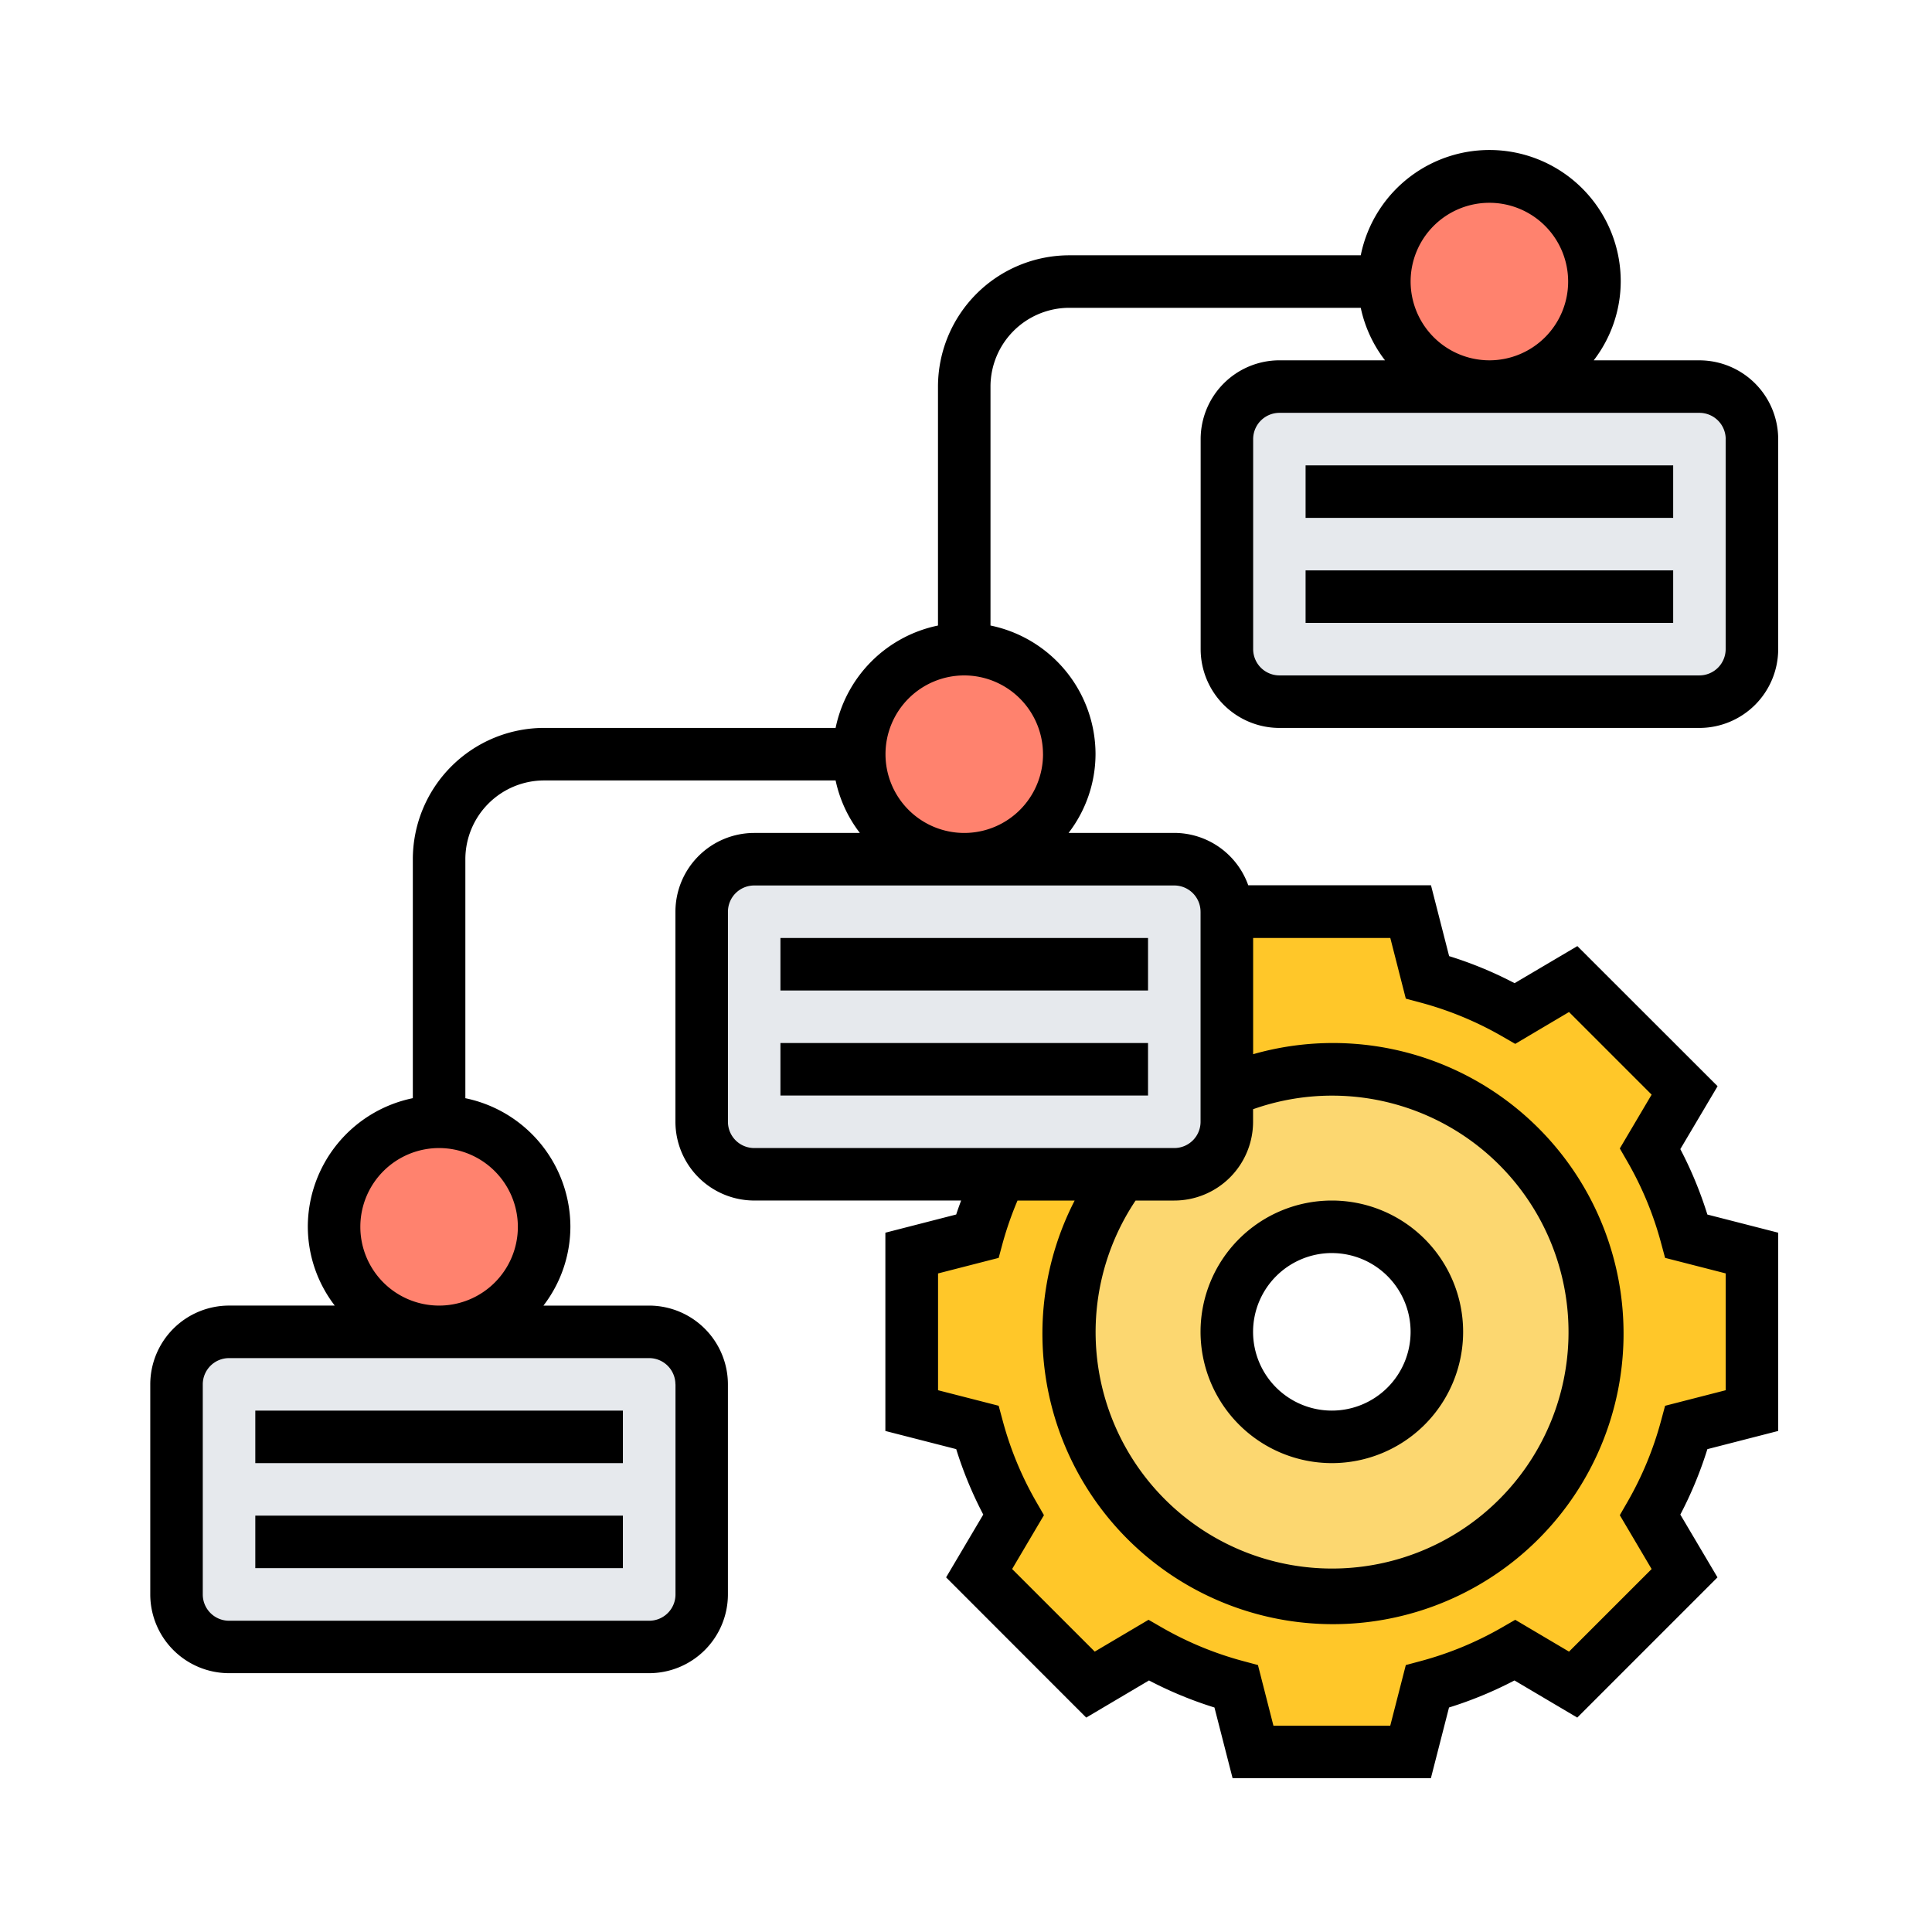<svg xmlns="http://www.w3.org/2000/svg" width="90" height="90" viewBox="0 0 90 90">
  <g id="Grupo_60924" data-name="Grupo 60924" transform="translate(-629 -6044)">
    <g id="diagrama" transform="translate(635 6050)">
      <g id="Grupo_60906" data-name="Grupo 60906" transform="translate(9.562 2.223)">
        <circle id="Elipse_1666" data-name="Elipse 1666" cx="5" cy="5" r="5" transform="translate(48.438 -0.387)" fill="#ff826e"/>
        <circle id="Elipse_1667" data-name="Elipse 1667" cx="5" cy="5" r="5" transform="translate(24.438 21.613)" fill="#ff826e"/>
        <ellipse id="Elipse_1668" data-name="Elipse 1668" cx="4.5" cy="5" rx="4.5" ry="5" transform="translate(0.438 43.613)" fill="#ff826e"/>
      </g>
      <path id="Trazado_105600" data-name="Trazado 105600" d="M69.141,45.9V53.24l-3.046.783a17.643,17.643,0,0,1-1.688,4.085l1.6,2.7L60.811,66l-2.7-1.59A17.643,17.643,0,0,1,54.023,66.1l-.783,3.046H45.9L45.118,66.1a17.643,17.643,0,0,1-4.085-1.688L38.33,66l-5.2-5.186,1.6-2.7a17.643,17.643,0,0,1-1.688-4.085L30,53.24V45.9l3.046-.783a18.885,18.885,0,0,1,1.064-2.887h5.675a12.232,12.232,0,1,0,9.785-4.893,12.285,12.285,0,0,0-4.893,1.015V30H53.24l.783,3.046a17.643,17.643,0,0,1,4.085,1.688l2.7-1.6,5.2,5.2-1.6,2.7A17.643,17.643,0,0,1,66.1,45.118Z" transform="translate(6.472 6.472)" fill="#ffc729"/>
      <path id="Trazado_105601" data-name="Trazado 105601" d="M48.232,36a12.232,12.232,0,1,1-9.785,4.893h2.446a2.454,2.454,0,0,0,2.446-2.446V37.015A12.285,12.285,0,0,1,48.232,36Zm4.893,12.232a4.893,4.893,0,1,0-4.893,4.893A4.891,4.891,0,0,0,53.124,48.232Z" transform="translate(7.811 7.811)" fill="#fcd770"/>
      <path id="Trazado_105602" data-name="Trazado 105602" d="M66.463,12.446v9.785a2.454,2.454,0,0,1-2.446,2.446H44.446A2.454,2.454,0,0,1,42,22.232V12.446A2.454,2.454,0,0,1,44.446,10H64.017A2.454,2.454,0,0,1,66.463,12.446Z" transform="translate(9.15 2.008)" fill="#e6e9ed"/>
      <path id="Trazado_105603" data-name="Trazado 105603" d="M46.463,30.446v9.785a2.454,2.454,0,0,1-2.446,2.446H24.446A2.454,2.454,0,0,1,22,40.232V30.446A2.454,2.454,0,0,1,24.446,28H44.017A2.454,2.454,0,0,1,46.463,30.446Z" transform="translate(4.686 6.025)" fill="#e6e9ed"/>
      <path id="Trazado_105604" data-name="Trazado 105604" d="M2,58.232V48.446A2.454,2.454,0,0,1,4.446,46H24.017a2.454,2.454,0,0,1,2.446,2.446v9.785a2.454,2.454,0,0,1-2.446,2.446H4.446A2.454,2.454,0,0,1,2,58.232Z" transform="translate(0.223 10.042)" fill="#e6e9ed"/>
      <path id="Trazado_105605" data-name="Trazado 105605" d="M53.6,10.785a3.674,3.674,0,0,0-3.669,3.669V24.24A3.674,3.674,0,0,0,53.6,27.91H73.166a3.674,3.674,0,0,0,3.669-3.669V14.455a3.674,3.674,0,0,0-3.669-3.669H68.242A6.053,6.053,0,0,0,69.5,7.116,6.116,6.116,0,0,0,57.389,5.893H43.811a6.123,6.123,0,0,0-6.116,6.116V23.14a6.135,6.135,0,0,0-4.769,4.769H19.347a6.123,6.123,0,0,0-6.116,6.116V45.157A6.127,6.127,0,0,0,8.339,51.15a6.053,6.053,0,0,0,1.255,3.669H4.669A3.674,3.674,0,0,0,1,58.489v9.785a3.674,3.674,0,0,0,3.669,3.669H24.24a3.674,3.674,0,0,0,3.669-3.669V58.489a3.674,3.674,0,0,0-3.669-3.669H19.316a6.053,6.053,0,0,0,1.255-3.669,6.127,6.127,0,0,0-4.893-5.992V34.025a3.674,3.674,0,0,1,3.669-3.669H32.926a6.073,6.073,0,0,0,1.13,2.446H29.133a3.674,3.674,0,0,0-3.669,3.669v9.785a3.674,3.674,0,0,0,3.669,3.669h9.639c-.077.216-.159.431-.228.651l-3.3.848v9.236l3.3.846a18.27,18.27,0,0,0,1.26,3.048L38.073,67.48,44.6,74.012l2.925-1.73a18.264,18.264,0,0,0,3.049,1.26l.845,3.294h9.237l.845-3.294a18.412,18.412,0,0,0,3.049-1.26l2.925,1.73,6.532-6.532-1.731-2.925a18.269,18.269,0,0,0,1.26-3.048l3.3-.848V51.424l-3.3-.846a18.27,18.27,0,0,0-1.26-3.048L74.012,44.6,67.48,38.073,64.555,39.8a18.18,18.18,0,0,0-3.049-1.26l-.845-3.3H52.148A3.664,3.664,0,0,0,48.7,32.8H43.779a6.053,6.053,0,0,0,1.255-3.669,6.127,6.127,0,0,0-4.893-5.992V12.008a3.674,3.674,0,0,1,3.669-3.669H57.389a6.073,6.073,0,0,0,1.13,2.446Zm-28.133,47.7v9.785A1.224,1.224,0,0,1,24.24,69.5H4.669a1.224,1.224,0,0,1-1.223-1.223V58.489a1.224,1.224,0,0,1,1.223-1.223H24.24A1.224,1.224,0,0,1,25.463,58.489ZM18.124,51.15a3.669,3.669,0,1,1-3.669-3.669A3.674,3.674,0,0,1,18.124,51.15ZM59.488,40.52l.689.185a15.82,15.82,0,0,1,3.789,1.566l.619.357,2.506-1.484,3.848,3.848L69.457,47.5l.357.619a15.729,15.729,0,0,1,1.566,3.788l.186.689,2.824.724v5.442l-2.824.725-.186.689a15.778,15.778,0,0,1-1.566,3.788l-.357.619,1.482,2.509-3.848,3.847-2.506-1.482-.619.357a15.753,15.753,0,0,1-3.788,1.566l-.69.185-.725,2.826H53.322L52.6,71.564l-.69-.185a15.8,15.8,0,0,1-3.788-1.566l-.619-.357-2.506,1.482-3.848-3.847,1.482-2.509-.357-.619a15.729,15.729,0,0,1-1.566-3.788l-.186-.689-2.824-.724V53.322l2.824-.725.186-.689a15.866,15.866,0,0,1,.691-1.98h2.662a13.536,13.536,0,1,0,8.315-6.819V37.695h6.39Zm-7.115,5.737v-.585A11.015,11.015,0,1,1,46.9,49.926H48.7A3.674,3.674,0,0,0,52.373,46.257Zm-2.446-9.785v9.785A1.224,1.224,0,0,1,48.7,47.48H29.133a1.224,1.224,0,0,1-1.223-1.223V36.472a1.225,1.225,0,0,1,1.223-1.223H48.7A1.225,1.225,0,0,1,49.926,36.472Zm-7.339-7.339a3.669,3.669,0,1,1-3.669-3.669A3.674,3.674,0,0,1,42.587,29.133Zm31.8-14.678V24.24a1.225,1.225,0,0,1-1.223,1.223H53.6a1.225,1.225,0,0,1-1.223-1.223V14.455A1.225,1.225,0,0,1,53.6,13.232H73.166A1.225,1.225,0,0,1,74.39,14.455ZM59.712,7.116a3.669,3.669,0,1,1,3.669,3.669A3.674,3.674,0,0,1,59.712,7.116Z" transform="translate(0 0)"/>
      <path id="Trazado_105606" data-name="Trazado 105606" d="M45,13H62.124v2.446H45Z" transform="translate(9.819 2.678)"/>
      <path id="Trazado_105607" data-name="Trazado 105607" d="M45,17H62.124v2.446H45Z" transform="translate(9.819 3.571)"/>
      <path id="Trazado_105608" data-name="Trazado 105608" d="M25,31H42.124v2.446H25Z" transform="translate(5.356 6.695)"/>
      <path id="Trazado_105609" data-name="Trazado 105609" d="M25,35H42.124v2.446H25Z" transform="translate(5.356 7.587)"/>
      <path id="Trazado_105610" data-name="Trazado 105610" d="M5,49H22.124v2.446H5Z" transform="translate(0.893 10.712)"/>
      <path id="Trazado_105611" data-name="Trazado 105611" d="M5,53H22.124v2.446H5Z" transform="translate(0.893 11.604)"/>
      <path id="Trazado_105612" data-name="Trazado 105612" d="M47.116,53.232A6.116,6.116,0,1,0,41,47.116,6.123,6.123,0,0,0,47.116,53.232Zm0-9.785a3.669,3.669,0,1,1-3.669,3.669A3.674,3.674,0,0,1,47.116,43.446Z" transform="translate(8.926 8.926)"/>
    </g>
    <rect id="Rectángulo_7735" data-name="Rectángulo 7735" width="90" height="90" transform="translate(629 6044)" fill="none"/>
  </g>
</svg>

